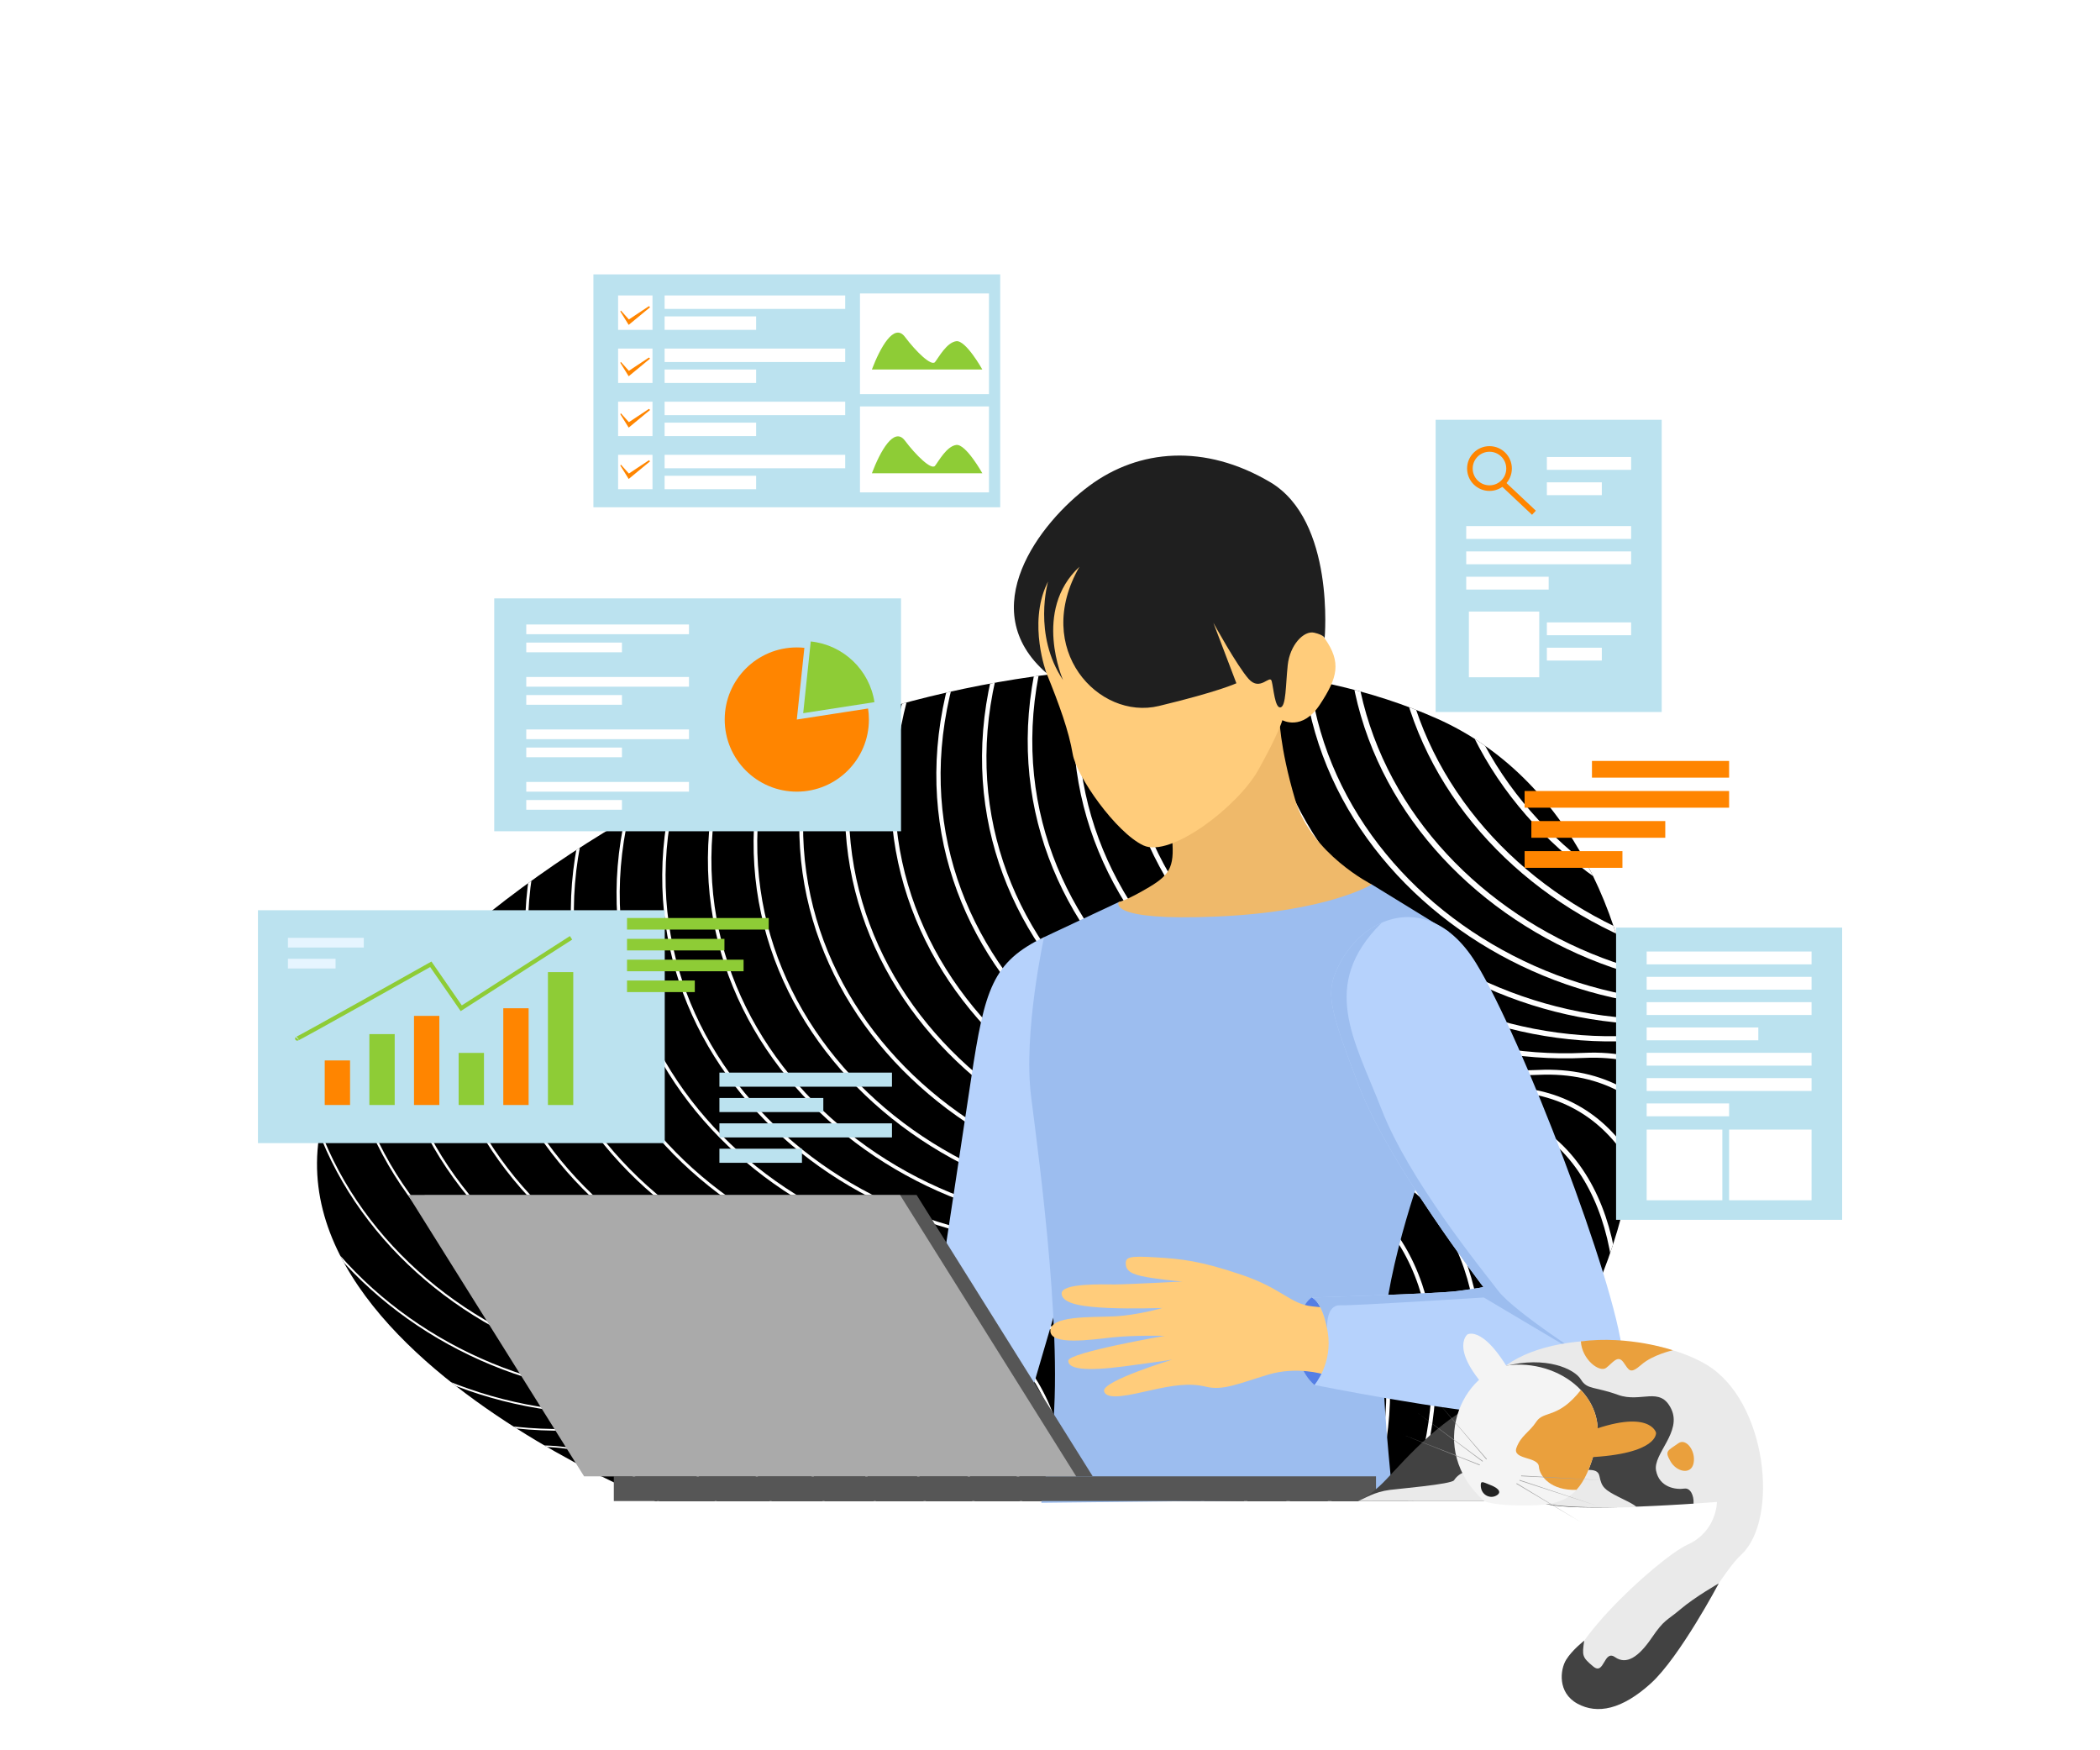 <svg xmlns="http://www.w3.org/2000/svg" xmlns:xlink="http://www.w3.org/1999/xlink" enable-background="new 0 0 3000 2500" viewBox="0 0 3000 2500"><rect width="3000" height="2500" fill="#ffffff" class="colorFFF svgShape"/><defs><path id="a" d="M936.119,2144.021c0,0-795.979-317.932-344.8-746.776c451.18-428.843,1091.31-535.865,1462.082-370.582     c370.771,165.284,407.18,847.823-35.066,1117.358H936.119z" fill="#000000" class="color000 svgShape"/></defs><use fill="#E6F5FF" overflow="visible" xlink:href="#a"/><clipPath id="b"><use overflow="visible" xlink:href="#a"/></clipPath><g clip-path="url(#b)" fill="#000000" class="color000 svgShape"><path fill="none" stroke="#FFF" stroke-miterlimit="10" d="M-110.288,1437.402     c-190.721,414.479,170.26,767.596,542.857,749.971c372.597-17.625,313.297,707.109-152.924,764.326" class="colorStrokeFFF svgStroke"/><path fill="none" stroke="#FFF" stroke-miterlimit="10" stroke-width="1.222" d="M-44.914,1413.12     c-190.72,414.479,170.261,767.596,542.858,749.971c372.596-17.625,313.296,707.109-152.926,764.326" class="colorStrokeFFF svgStroke"/><path fill="none" stroke="#FFF" stroke-miterlimit="10" stroke-width="1.444" d="M20.461,1388.837     c-190.72,414.479,170.261,767.596,542.857,749.972c372.597-17.625,313.296,707.109-152.925,764.326" class="colorStrokeFFF svgStroke"/><path fill="none" stroke="#FFF" stroke-miterlimit="10" stroke-width="1.667" d="M85.835,1364.555     c-190.719,414.479,170.262,767.596,542.858,749.971s313.296,707.109-152.925,764.326" class="colorStrokeFFF svgStroke"/><path fill="none" stroke="#FFF" stroke-miterlimit="10" stroke-width="1.889" d="M151.21,1340.271     c-190.72,414.479,170.262,767.596,542.857,749.971c372.598-17.625,313.297,707.109-152.924,764.326" class="colorStrokeFFF svgStroke"/><path fill="none" stroke="#FFF" stroke-miterlimit="10" stroke-width="2.111" d="M216.585,1315.989     c-190.719,414.479,170.261,767.597,542.857,749.971c372.598-17.625,313.297,707.11-152.924,764.326" class="colorStrokeFFF svgStroke"/><path fill="none" stroke="#FFF" stroke-miterlimit="10" stroke-width="2.333" d="M281.96,1291.707     c-190.72,414.479,170.261,767.596,542.858,749.971c372.597-17.625,313.296,707.109-152.925,764.326" class="colorStrokeFFF svgStroke"/><path fill="none" stroke="#FFF" stroke-miterlimit="10" stroke-width="2.555" d="M347.335,1267.424     c-190.72,414.479,170.261,767.597,542.857,749.971c372.598-17.625,313.297,707.109-152.924,764.326" class="colorStrokeFFF svgStroke"/><path fill="none" stroke="#FFF" stroke-miterlimit="10" stroke-width="2.778" d="M412.71,1243.142     c-190.72,414.479,170.261,767.597,542.858,749.971c372.597-17.625,313.296,707.109-152.925,764.326" class="colorStrokeFFF svgStroke"/><path fill="none" stroke="#FFF" stroke-miterlimit="10" stroke-width="3" d="M478.085,1218.859     c-190.72,414.479,170.261,767.596,542.857,749.971c372.598-17.625,313.297,707.109-152.924,764.326" class="colorStrokeFFF svgStroke"/><path fill="none" stroke="#FFF" stroke-miterlimit="10" stroke-width="3.222" d="M543.46,1194.576     c-190.721,414.479,170.261,767.596,542.857,749.971c372.598-17.625,313.297,707.109-152.925,764.326" class="colorStrokeFFF svgStroke"/><path fill="none" stroke="#FFF" stroke-miterlimit="10" stroke-width="3.444" d="M608.835,1170.293     c-190.72,414.479,170.261,767.596,542.857,749.971c372.596-17.625,313.296,707.109-152.925,764.325" class="colorStrokeFFF svgStroke"/><path fill="none" stroke="#FFF" stroke-miterlimit="10" stroke-width="3.667" d="M674.21,1146.011     c-190.72,414.479,170.26,767.597,542.857,749.972c372.596-17.626,313.295,707.109-152.925,764.325" class="colorStrokeFFF svgStroke"/><path fill="none" stroke="#FFF" stroke-miterlimit="10" stroke-width="3.889" d="M739.585,1121.729     c-190.721,414.479,170.26,767.596,542.857,749.971c372.598-17.625,313.295,707.109-152.925,764.326" class="colorStrokeFFF svgStroke"/><path fill="none" stroke="#FFF" stroke-miterlimit="10" stroke-width="4.111" d="M804.96,1097.445     c-190.721,414.479,170.26,767.596,542.857,749.971c372.596-17.625,313.295,707.11-152.925,764.326" class="colorStrokeFFF svgStroke"/><path fill="none" stroke="#FFF" stroke-miterlimit="10" stroke-width="4.333" d="M870.335,1073.163     c-190.721,414.479,170.26,767.596,542.857,749.971c372.596-17.625,313.295,707.11-152.925,764.326" class="colorStrokeFFF svgStroke"/><path fill="none" stroke="#FFF" stroke-miterlimit="10" stroke-width="4.556" d="M935.71,1048.88     c-190.721,414.479,170.26,767.596,542.857,749.971c372.596-17.625,313.295,707.109-152.925,764.325" class="colorStrokeFFF svgStroke"/><path fill="none" stroke="#FFF" stroke-miterlimit="10" stroke-width="4.778" d="M1001.085,1024.598     c-190.721,414.479,170.26,767.596,542.858,749.971c372.596-17.625,313.295,707.109-152.925,764.326" class="colorStrokeFFF svgStroke"/><path fill="none" stroke="#FFF" stroke-miterlimit="10" stroke-width="5" d="M1066.46,1000.315     c-190.721,414.479,170.26,767.596,542.858,749.97c372.596-17.624,313.295,707.111-152.926,764.326" class="colorStrokeFFF svgStroke"/><path fill="none" stroke="#FFF" stroke-miterlimit="10" stroke-width="5.222" d="M1131.835,976.032     c-190.721,414.479,170.26,767.597,542.858,749.972c372.596-17.625,313.295,707.109-152.926,764.325" class="colorStrokeFFF svgStroke"/><path fill="none" stroke="#FFF" stroke-miterlimit="10" stroke-width="5.444" d="M1197.21,951.75     c-190.721,414.479,170.26,767.596,542.858,749.971c372.596-17.625,313.295,707.109-152.926,764.326" class="colorStrokeFFF svgStroke"/><path fill="none" stroke="#FFF" stroke-miterlimit="10" stroke-width="5.667" d="M1262.585,927.467     c-190.721,414.479,170.26,767.597,542.858,749.972c372.596-17.625,313.295,707.109-152.926,764.325" class="colorStrokeFFF svgStroke"/><path fill="none" stroke="#FFF" stroke-miterlimit="10" stroke-width="5.889" d="M1327.96,903.185     c-190.721,414.479,170.26,767.596,542.858,749.971c372.596-17.625,313.295,707.11-152.926,764.325" class="colorStrokeFFF svgStroke"/><path fill="none" stroke="#FFF" stroke-miterlimit="10" stroke-width="6.111" d="M1393.335,878.901     c-190.721,414.479,170.26,767.597,542.858,749.972c372.596-17.625,313.295,707.109-152.926,764.325" class="colorStrokeFFF svgStroke"/><path fill="none" stroke="#FFF" stroke-miterlimit="10" stroke-width="6.333" d="M1458.71,854.619     c-190.721,414.479,170.26,767.597,542.858,749.971c372.596-17.625,313.295,707.11-152.926,764.325" class="colorStrokeFFF svgStroke"/><path fill="none" stroke="#FFF" stroke-miterlimit="10" stroke-width="6.556" d="M1524.084,830.336     c-190.719,414.48,170.262,767.597,542.859,749.972c372.596-17.625,313.295,707.109-152.926,764.325" class="colorStrokeFFF svgStroke"/><path fill="none" stroke="#FFF" stroke-miterlimit="10" stroke-width="6.778" d="M1589.459,806.054     c-190.719,414.479,170.262,767.597,542.859,749.971c372.596-17.624,313.295,707.11-152.926,764.326" class="colorStrokeFFF svgStroke"/><path fill="none" stroke="#FFF" stroke-miterlimit="10" stroke-width="7" d="M1654.834,781.771     c-190.72,414.479,170.262,767.596,542.857,749.971c372.598-17.625,313.297,707.11-152.924,764.325" class="colorStrokeFFF svgStroke"/><path fill="none" stroke="#FFF" stroke-miterlimit="10" stroke-width="7.222" d="M1720.209,757.488     c-190.719,414.479,170.26,767.597,542.859,749.971c372.596-17.624,313.295,707.11-152.926,764.326" class="colorStrokeFFF svgStroke"/><path fill="none" stroke="#FFF" stroke-miterlimit="10" stroke-width="7.444" d="M1785.584,733.206     c-190.719,414.48,170.26,767.597,542.857,749.971c372.598-17.625,313.297,707.11-152.924,764.325" class="colorStrokeFFF svgStroke"/><path fill="none" stroke="#FFF" stroke-miterlimit="10" stroke-width="7.667" d="M1850.961,708.923     c-190.721,414.479,170.258,767.597,542.855,749.972s313.297,707.11-152.924,764.325" class="colorStrokeFFF svgStroke"/><path fill="none" stroke="#FFF" stroke-miterlimit="10" stroke-width="7.889" d="M1916.334,684.641     c-190.721,414.479,170.26,767.596,542.857,749.971c372.598-17.624,313.295,707.11-152.924,764.325" class="colorStrokeFFF svgStroke"/><path fill="none" stroke="#FFF" stroke-miterlimit="10" stroke-width="8.111" d="M1981.709,660.357     c-190.721,414.48,170.26,767.597,542.859,749.972c372.596-17.624,313.295,707.11-152.928,764.325" class="colorStrokeFFF svgStroke"/><path fill="none" stroke="#FFF" stroke-miterlimit="10" stroke-width="8.333" d="M2047.084,636.075     c-190.721,414.48,170.262,767.597,542.859,749.972c372.596-17.625,313.293,707.109-152.928,764.325" class="colorStrokeFFF svgStroke"/><path fill="none" stroke="#FFF" stroke-miterlimit="10" stroke-width="8.556" d="M2112.459,611.792     c-190.721,414.479,170.26,767.596,542.857,749.971s313.295,707.11-152.926,764.325" class="colorStrokeFFF svgStroke"/><path fill="none" stroke="#FFF" stroke-miterlimit="10" stroke-width="8.778" d="M2177.834,587.51     c-190.721,414.48,170.262,767.597,542.857,749.971c372.598-17.624,313.295,707.111-152.926,764.325" class="colorStrokeFFF svgStroke"/><path fill="none" stroke="#FFF" stroke-miterlimit="10" stroke-width="9" d="M2243.209,563.227     c-190.721,414.48,170.26,767.597,542.857,749.971c372.598-17.624,313.295,707.11-152.926,764.325" class="colorStrokeFFF svgStroke"/></g><rect width="581.15" height="332.624" x="847.72" y="391.916" fill="#bbe2ef" class="colorBBE2EF svgShape"/><rect width="49.137" height="49.138" x="882.999" y="421.997" fill="#ffffff" class="colorFFF svgShape"/><rect width="257.975" height="19.215" x="949.46" y="421.997" fill="#ffffff" class="colorFFF svgShape"/><rect width="130.721" height="19.214" x="949.46" y="451.92" fill="#ffffff" class="colorFFF svgShape"/><rect width="49.137" height="49.138" x="882.999" y="497.875" fill="#ffffff" class="colorFFF svgShape"/><rect width="257.975" height="19.214" x="949.46" y="497.875" fill="#ffffff" class="colorFFF svgShape"/><rect width="130.721" height="19.213" x="949.46" y="527.8" fill="#ffffff" class="colorFFF svgShape"/><rect width="49.137" height="49.138" x="882.999" y="573.754" fill="#ffffff" class="colorFFF svgShape"/><rect width="257.975" height="19.214" x="949.46" y="573.754" fill="#ffffff" class="colorFFF svgShape"/><rect width="130.721" height="19.213" x="949.46" y="603.679" fill="#ffffff" class="colorFFF svgShape"/><rect width="49.137" height="49.138" x="882.999" y="649.634" fill="#ffffff" class="colorFFF svgShape"/><rect width="257.975" height="19.213" x="949.46" y="649.634" fill="#ffffff" class="colorFFF svgShape"/><rect width="130.721" height="19.215" x="949.46" y="679.557" fill="#ffffff" class="colorFFF svgShape"/><rect width="184.265" height="143.792" x="1228.538" y="419.162" fill="#ffffff" class="colorFFF svgShape"/><rect width="184.265" height="122.752" x="1228.538" y="580.526" fill="#ffffff" class="colorFFF svgShape"/><path fill="#8ecc36" d="M1245.546 527.8c11.814-31.152 31.658-67.375 47.25-46.587 15.592 20.789 37.797 42.459 42.994 35.876 5.199-6.582 16.537-27.845 30.24-29.733 13.701-1.89 37.324 40.444 37.324 40.444H1245.546zM1245.546 675.993c11.814-31.151 31.658-67.376 47.25-46.587 15.592 20.79 37.797 42.46 42.994 35.877 5.199-6.583 16.537-27.844 30.24-29.733 13.701-1.891 37.324 40.443 37.324 40.443H1245.546z" class="color8ECC36 svgShape"/><polygon fill="#ff8500" points="886.148 444.833 898.118 464.046 928.673 438.848 927.097 437.273 898.394 456.29 887.054 443.651" class="colorFF8500 svgShape"/><polygon fill="#ff8500" points="886.148 518.193 898.118 537.408 928.673 512.208 927.097 510.633 898.394 529.651 887.054 517.012" class="colorFF8500 svgShape"/><polygon fill="#ff8500" points="886.148 591.553 898.118 610.768 928.673 585.57 927.097 583.995 898.394 603.011 887.054 590.373" class="colorFF8500 svgShape"/><polygon fill="#ff8500" points="886.148 664.915 898.118 684.128 928.673 658.93 927.097 657.355 898.394 676.372 887.054 663.733" class="colorFF8500 svgShape"/><g fill="#000000" class="color000 svgShape"><rect width="581.149" height="332.625" x="706.037" y="854.707" fill="#bbe2ef" class="colorBBE2EF svgShape"/><rect width="232.459" height="13.859" x="751.811" y="891.987" fill="#ffffff" class="colorFFF svgShape"/><rect width="136.703" height="13.86" x="751.811" y="917.816" fill="#ffffff" class="colorFFF svgShape"/><rect width="232.459" height="13.86" x="751.811" y="966.954" fill="#ffffff" class="colorFFF svgShape"/><rect width="136.703" height="13.86" x="751.811" y="992.783" fill="#ffffff" class="colorFFF svgShape"/><rect width="232.459" height="13.86" x="751.811" y="1041.92" fill="#ffffff" class="colorFFF svgShape"/><rect width="136.703" height="13.861" x="751.811" y="1067.749" fill="#ffffff" class="colorFFF svgShape"/><rect width="232.459" height="13.86" x="751.811" y="1116.887" fill="#ffffff" class="colorFFF svgShape"/><rect width="136.703" height="13.861" x="751.811" y="1142.716" fill="#ffffff" class="colorFFF svgShape"/><path fill="#ff8500" d="M1241.295,1027.749c0,56.887-46.115,103.001-103.001,103.001s-103-46.114-103-103.001    c0-56.885,46.114-103,103-103c3.647,0,7.257,0.189,10.811,0.567l-10.811,102.433l101.8-15.761    C1240.889,1017.128,1241.295,1022.392,1241.295,1027.749z" class="colorFF8500 svgShape"/><path fill="#8ecc36" d="M1249.229,1002.896l-101.8,15.761l10.811-102.433C1204.826,921.081,1242.18,956.99,1249.229,1002.896z" class="color8ECC36 svgShape"/></g><g fill="#000000" class="color000 svgShape"><rect width="322.951" height="417.394" x="2308.68" y="1324.914" fill="#bbe2ef" class="colorBBE2EF svgShape"/><rect width="235.574" height="18.335" x="2352.368" y="1359.092" fill="#ffffff" class="colorFFF svgShape"/><rect width="235.574" height="18.336" x="2352.368" y="1395.258" fill="#ffffff" class="colorFFF svgShape"/><rect width="235.574" height="18.336" x="2352.368" y="1431.424" fill="#ffffff" class="colorFFF svgShape"/><rect width="159.5" height="18.335" x="2352.368" y="1467.591" fill="#ffffff" class="colorFFF svgShape"/><rect width="235.574" height="18.336" x="2352.368" y="1503.756" fill="#ffffff" class="colorFFF svgShape"/><rect width="235.574" height="18.336" x="2352.368" y="1539.922" fill="#ffffff" class="colorFFF svgShape"/><rect width="117.788" height="100.944" x="2470.154" y="1613.44" fill="#ffffff" class="colorFFF svgShape"/><rect width="108.116" height="100.944" x="2352.368" y="1613.44" fill="#ffffff" class="colorFFF svgShape"/><rect width="117.786" height="18.335" x="2352.368" y="1576.089" fill="#ffffff" class="colorFFF svgShape"/></g><g fill="#000000" class="color000 svgShape"><rect width="322.951" height="417.393" x="2050.918" y="599.587" fill="#bbe2ef" class="colorBBE2EF svgShape"/><rect width="235.573" height="18.335" x="2094.606" y="751.431" fill="#ffffff" class="colorFFF svgShape"/><rect width="235.573" height="18.335" x="2094.606" y="787.597" fill="#ffffff" class="colorFFF svgShape"/><rect width="120.367" height="18.335" x="2209.813" y="652.749" fill="#ffffff" class="colorFFF svgShape"/><rect width="78.486" height="18.335" x="2209.813" y="688.915" fill="#ffffff" class="colorFFF svgShape"/><rect width="120.367" height="18.335" x="2209.813" y="888.992" fill="#ffffff" class="colorFFF svgShape"/><rect width="78.486" height="18.335" x="2209.813" y="925.158" fill="#ffffff" class="colorFFF svgShape"/><rect width="100.523" height="93.854" x="2098.402" y="873.505" fill="#ffffff" class="colorFFF svgShape"/><rect width="117.786" height="18.335" x="2094.606" y="823.763" fill="#ffffff" class="colorFFF svgShape"/><circle cx="2127.822" cy="669.23" r="27.979" fill="none" stroke="#FF8500" stroke-miterlimit="10" stroke-width="8" class="colorStrokeFF8500 svgStroke"/><line x1="2146.423" x2="2191.354" y1="690.124" y2="732.369" fill="none" stroke="#FF8500" stroke-miterlimit="10" stroke-width="8" class="colorStrokeFF8500 svgStroke"/></g><g fill="#000000" class="color000 svgShape"><rect width="581.148" height="332.624" x="368.49" y="1300.13" fill="#bbe2ef" class="colorBBE2EF svgShape"/><rect width="36.191" height="63.649" x="463.888" y="1514.666" fill="#ff8500" class="colorFF8500 svgShape"/><rect width="36.19" height="101.264" x="527.662" y="1477.052" fill="#8ecc36" class="color8ECC36 svgShape"/><rect width="36.19" height="127.298" x="591.434" y="1451.018" fill="#ff8500" class="colorFF8500 svgShape"/><rect width="36.191" height="74.405" x="655.207" y="1503.91" fill="#8ecc36" class="color8ECC36 svgShape"/><rect width="36.19" height="138.182" x="718.98" y="1440.134" fill="#ff8500" class="colorFF8500 svgShape"/><rect width="36.189" height="189.81" x="782.753" y="1388.506" fill="#8ecc36" class="color8ECC36 svgShape"/><path fill="none" stroke="#8ECC36" stroke-miterlimit="10" stroke-width="6" d="M424.558,1483.41    c-1.891,2.287,190.881-106.068,190.881-106.068l43.49,62.792l156.841-100.59" class="colorStroke8ECC36 svgStroke"/><rect width="108.355" height="13.858" x="411.328" y="1339.544" fill="#e6f5ff" class="colorE6F5FF svgShape"/><rect width="68.037" height="13.858" x="411.328" y="1369.468" fill="#e6f5ff" class="colorE6F5FF svgShape"/></g><g fill="#000000" class="color000 svgShape"><rect width="202.453" height="16.526" x="895.733" y="1311.24" fill="#8ecc36" class="color8ECC36 svgShape"/><rect width="139.188" height="16.526" x="895.733" y="1340.999" fill="#8ecc36" class="color8ECC36 svgShape"/><rect width="166.526" height="16.526" x="895.733" y="1370.756" fill="#8ecc36" class="color8ECC36 svgShape"/><rect width="96.85" height="16.526" x="895.733" y="1400.514" fill="#8ecc36" class="color8ECC36 svgShape"/></g><g fill="#000000" class="color000 svgShape"><rect width="195.922" height="23.848" x="2274.233" y="1086.884" fill="#ff8500" class="colorFF8500 svgShape"/><rect width="292.142" height="23.847" x="2178.014" y="1129.825" fill="#ff8500" class="colorFF8500 svgShape"/><rect width="191.313" height="23.847" x="2187.654" y="1172.766" fill="#ff8500" class="colorFF8500 svgShape"/><rect width="139.754" height="23.848" x="2178.014" y="1215.706" fill="#ff8500" class="colorFF8500 svgShape"/></g><g fill="#000000" class="color000 svgShape"><rect width="246.507" height="20.123" x="1027.734" y="1532.063" fill="#bbe2ef" class="colorBBE2EF svgShape"/><rect width="148.44" height="20.121" x="1027.734" y="1568.297" fill="#bbe2ef" class="colorBBE2EF svgShape"/><rect width="246.507" height="20.123" x="1027.734" y="1604.529" fill="#bbe2ef" class="colorBBE2EF svgShape"/><rect width="117.924" height="20.122" x="1027.734" y="1640.763" fill="#bbe2ef" class="colorBBE2EF svgShape"/></g><g fill="#000000" class="color000 svgShape"><path fill="#b6d2fc" d="M1491.523,1338.552c-73.365,35.537-84.828,73.365-104.315,202.9s-61.137,404.271-61.137,404.271    l143.905,55.022l105.229-359.181L1491.523,1338.552z" class="colorB6D2FC svgShape"/><path fill="#9cbdef" d="M1598.131,1288.497l-106.607,50.055c0,0-30.056,136.413-18.467,228.12    c11.589,91.706,49.123,366.822,27.49,501.326c-4.424,27.503-8.805,53.918-12.976,78.542l502.334-5.77    c-8.852-84.925-16.301-175.501-14.249-225.043c4.586-110.621,62.667-263.464,62.667-263.464l31.499-321.282l-110.213-67.704    l-286.582,6.877L1598.131,1288.497z" class="color9CBDEF svgShape"/><path fill="#557fe5" d="M1873.823,1853.253c-25.793,18.342-33.816,92.088,4.012,124.949c0,0,44.323-34.39,44.323-35.918    c0-1.527,4.16-58.844,4.16-58.844l-29.379-21.781L1873.823,1853.253z" class="color557FE5 svgShape"/><path fill="#ffcc7b" d="M1874.26,1865.894c-31.414-3.51-42.374-25.429-100.822-45.155c-58.452-19.727-85.117-22.65-122.747-24.841    c-37.628-2.191-43.471-0.73-42.374,10.594c1.096,11.324,13.515,15.342,37.99,18.996c24.479,3.653,42.743,4.977,42.743,4.977    s-80.006,4.157-96.809,4.157s-76.348-2.192-75.617,13.151c0.729,15.343,33.605,18.994,67.214,20.457    c33.611,1.462,76.717,0,76.717,0s-36.167,10.594-70.141,12.056c-33.973,1.46-89.502-1.097-89.865,20.457    c-0.365,21.554,58.447,12.787,88.771,9.499c30.321-3.288,74.522-2.192,74.522-2.192s-137.355,23.745-137.721,35.435    c-0.367,11.69,23.014,15.708,80.734,8.037c57.717-7.672,67.581-9.498,67.581-9.498s-100.461,30.686-97.174,44.934    c3.29,14.247,38.36,5.114,67.949-1.461c29.59-6.575,53.701-10.595,77.812-4.749c24.11,5.844,46.576-4.567,88.222-17.17    c41.646-12.604,79.458-0.55,79.458-0.55l35.615-44.383l-8.766-48.222L1874.26,1865.894z" class="colorFFCC7B svgShape"/><path fill="#efb96a" d="M1673.789,1190.676c4.586,45.09,0,57.316-32.097,76.422c-32.098,19.106-43.562,21.399-43.562,21.399    s-17.576,27.512,140.616,20.633c158.192-6.877,220.861-45.853,220.861-45.853s-86.357-43.562-109.284-120.747    s-22.927-121.51-22.927-121.51l-128.389,76.422L1673.789,1190.676z" class="colorEFB96A svgShape"/><path fill="#ffcc7b" d="M1494.962,961.411c18.341,45.088,32.094,83.3,37.446,115.397c5.352,32.098,61.902,112.34,100.877,130.682    c38.976,18.341,135.267-55.787,164.308-107.755c29.041-51.967,34.39-71.072,34.39-71.072s28.275,16.048,53.495-22.163    c25.22-38.21,31.331-60.373,6.878-94.762c-24.455-34.389-202.516-182.649-300.336-159.722    c-97.821,22.926-112.34,46.616-116.925,82.536c-4.585,35.918,0,83.3,0,83.3L1494.962,961.411z" class="colorFFCC7B svgShape"/><path fill="#1f1f1f" d="M1542.074,809.533c-67.746,117.871,27.4,219.511,113.373,198.877    c85.976-20.634,110.814-32.479,110.814-32.479l-32.863-86.357c0,0,34.007,61.901,50.438,80.243    c16.432,18.341,30.186-6.878,32.861,3.057s4.586,39.09,12.61,37.504c8.023-1.586,7.259-31.772,10.317-60.431    c3.058-28.658,22.925-49.673,37.827-46.234c14.903,3.439,14.903,8.024,14.903,8.024s15.282-168.128-77.95-223.152    c-93.233-55.023-187.232-47.38-258.305,5.351s-165.836,176.533-61.138,267.476c0,0-26.412-70,0.558-127.312    c0.555-1.181,1.133-2.357,1.734-3.526c0,0-22.16,75.814,21.399,140.773C1518.654,971.346,1474.711,871.997,1542.074,809.533z" class="color1F1F1F svgShape"/><path fill="#b6d2fc" d="M2165.56,2021.767c-99.729-5.74-287.729-43.56-287.729-43.56s26.37-30.95,18.92-75.66    c-0.28-1.66-0.57-3.271-0.87-4.82c0,0,0-0.04-0.01-0.11c-7.73-40.119-22.05-44.359-22.05-44.359s177.68-5.16,208.06-9.17    c30.38-4.021,37.26-5.74,37.26-5.74s-135.08-176.15-177.109-285.43c-42.03-109.28-46.94-132.21-34.17-163.54    c13.479-33.091,37.64-58.96,65.97-71.38l0.01-0.011c42.84-18.77,95.24-6.76,134.79,57.63c65.72,106.99,198.7,453.94,209.4,557.881    C2328.72,2037.427,2265.29,2027.497,2165.56,2021.767z" class="colorB6D2FC svgShape"/><path fill="#9cbdef" d="M2277.35,1946.896l-157.58-93.64c0,0-184.77,11.84-205.439,11.18c-19.98-0.65-18.57,31.08-18.46,33.18    c-7.73-40.119-22.05-44.359-22.05-44.359s177.68-5.16,208.06-9.17c30.38-4.021,37.26-5.74,37.26-5.74    s-135.08-176.15-177.109-285.43c-42.03-109.28-46.94-132.21-34.17-163.54c13.479-33.091,37.64-58.96,65.97-71.38    c-89.76,89.359-39.22,166.279,0.01,267.029c39.22,100.75,142.49,227.41,166.49,258.74    C2163.59,1874.127,2270.73,1942.667,2277.35,1946.896z" class="color9CBDEF svgShape"/></g><rect width="1088.818" height="35.309" x="876.88" y="2108.713" fill="#565656" class="color565656 svgShape"/><polygon fill="#565656" points="1561.036 2108.713 858.044 2108.713 606.428 1706.795 1309.418 1706.795" class="color565656 svgShape"/><polygon fill="#aaaaaa" points="1537.396 2108.713 834.402 2108.713 582.785 1706.795 1285.774 1706.795" class="colorAAA svgShape"/><g fill="#000000" class="color000 svgShape"><path fill="#424242" d="M2120.369,2144.11H1938.84c0,0,8.199,0,31.529-21.13c23.34-21.14,70-83.34,140-120.21    c0,0,20.13,70.38,21.391,111.81C2132.289,2132.051,2129.459,2144.37,2120.369,2144.11z" class="color424242 svgShape"/><path fill="#eaeaea" d="M2487.77,2220.311c-54,50.23-147.039,282.337-242.369,192.667    c-40.65-38.23,123.369-187.667,165.369-206.667s42-61,42-61s-13.12,1.06-33.42,2.41c-64.7,4.28-202.311,11.46-220.58-3.61    c-11.19-9.24-29.13-24.609-45.09-38.38c-18.25-15.75-33.91-29.42-33.91-29.42l2.95-93.79c42.989-82.21,228.05-85.34,315.05-33.34    S2541.77,2170.08,2487.77,2220.311z" class="colorEAEAEA svgShape"/><path fill="#424242" d="M2263.124 2343.445c-3.058 21.532-3.058 23.533 12.942 36.866s14.934-24.668 31.134-13.334 33.534 0 52.2-27.333 21.168-23.999 41.584-41.333 54.407-36.673 54.407-36.673-55.853 105.34-96.922 142.673-76.402 44.784-105.069 29.059-24.668-48.727-16.001-62.727S2263.124 2343.445 2263.124 2343.445zM2419.35 2147.721c-26.62 1.76-65.601 4.01-103.521 5.01-54.229 1.41-106.31.25-117.06-8.62-9.64-7.96-24.28-20.46-38.351-32.569-2.27-1.961-4.52-3.9-6.739-5.811 1.819-37.03 3.72-75.27 3.72-75.27l-7-79.15c58-15 98.95 4 107.97 19 9.03 15 20.03 10 53.03 22s60-13 76 20-26.2 64.34-21.6 88.17c4.6 23.83 27.6 27.66 40.6 25.74C2414.68 2125.001 2420.119 2135.9 2419.35 2147.721z" class="color424242 svgShape"/><path fill="#eaeaea" d="M2120.369 2144.11h-180.47c10.46-4.131 23.167-13.133 45.75-16.05 12.969-1.675 87.885-8.032 91.56-13.75 6.86-10.67 24.12-20.91 46.49-3.12 2.17 1.72 4.891 2.811 8.061 3.39C2132.289 2132.051 2129.459 2144.37 2120.369 2144.11zM2338.056 2152.73c-54.229 1.41-128.536.25-139.286-8.62-9.64-7.96-24.28-20.46-38.351-32.569 32.15-8.36 72.45-27.91 82.311-19.061 14.67 13.16 39.03-.12 42.18 15.86 3.16 15.97 7.207 19.468 27.157 29.668C2317.606 2140.839 2335.166 2148.851 2338.056 2152.73z" class="colorEAEAEA svgShape"/><path fill="#f4f4f4" d="M2279.709,2066.98c-7.46,29.29-16.18,48.5-27.54,61c-16.05,17.66-37.35,21.94-67.8,22.33    c-52,0.67-64-6.2-64-6.2c-84-74.47-31.33-188.47,38.67-194.47c38.091-3.26,75.78,10.84,99.33,35.76    C2278.109,2006.28,2287.919,2034.761,2279.709,2066.98z" class="colorF4F4F4 svgShape"/><path fill="#eaa03d" d="M2265.039,2046.311c91.667-35.666,100.736,0,100.736,0s4.264,30.667-98.069,35.333    c-41.377,1.887-2.667-31.877-2.667-31.877V2046.311z" class="colorEAA03D svgShape"/><path fill="#eaa03d" d="M2279.709,2066.98c-7.46,29.29-16.18,48.5-27.54,61c-36.21,1.46-52.829-19.29-53.77-33.17    c-0.99-14.65-38.5-9.5-31.98-27c6.511-17.5,17.98-21.5,28.48-37.35c10.5-15.851,31-3.65,63.47-45.061    C2278.109,2006.28,2287.919,2034.761,2279.709,2066.98z" class="colorEAA03D svgShape"/><path fill="#f4f4f4" d="M2137.488,1997.976c-70.065-69.034-41.237-91.909-41.237-91.909s26.234-16.444,72.383,75.013    c18.659,36.979-27.992,15.482-27.992,15.482L2137.488,1997.976z" class="colorF4F4F4 svgShape"/><path fill="#232323" d="M2115.372,2121.472c0,13.266,12.334,19.506,21.334,15.173s5.333-10.346-6.667-15.173    S2115.372,2114.632,2115.372,2121.472z" class="color232323 svgShape"/><polygon fill="#a0a0a0" points="2173.065 2107.572 2291.04 2114.312 2173.013 2108.57" class="colorA0A0A0 svgShape"/><polygon fill="#a0a0a0" points="2170.862 2113.837 2280.373 2150.356 2170.55 2114.786" class="colorA0A0A0 svgShape"/><polygon fill="#a0a0a0" points="2166.673 2118.507 2258.372 2174.144 2166.157 2119.364" class="colorA0A0A0 svgShape"/><polygon fill="#a0a0a0" points="2113.788 2092.945 2004.028 2049.172 2114.155 2092.016" class="colorA0A0A0 svgShape"/><polygon fill="#a0a0a0" points="2117.863 2087.703 2025.567 2018.364 2118.461 2086.9" class="colorA0A0A0 svgShape"/><polygon fill="#a0a0a0" points="2123.317 2084.6 2053.972 2002.774 2124.077 2083.949" class="colorA0A0A0 svgShape"/><path fill="#eaa03d" d="M2258.372 1915.956c1.527 25.854 26.527 44.925 36.027 37.89s16.598-19.48 24.799-8.008 9.201 17.707 25.701 3.34 44.896-20.521 44.896-20.521S2327.011 1906.935 2258.372 1915.956zM2397.899 2061.311c-16.129 11.318-20 10.982-11.5 25.991s29.545 20.009 33.022 2.509S2408.589 2053.81 2397.899 2061.311z" class="colorEAA03D svgShape"/></g></svg>